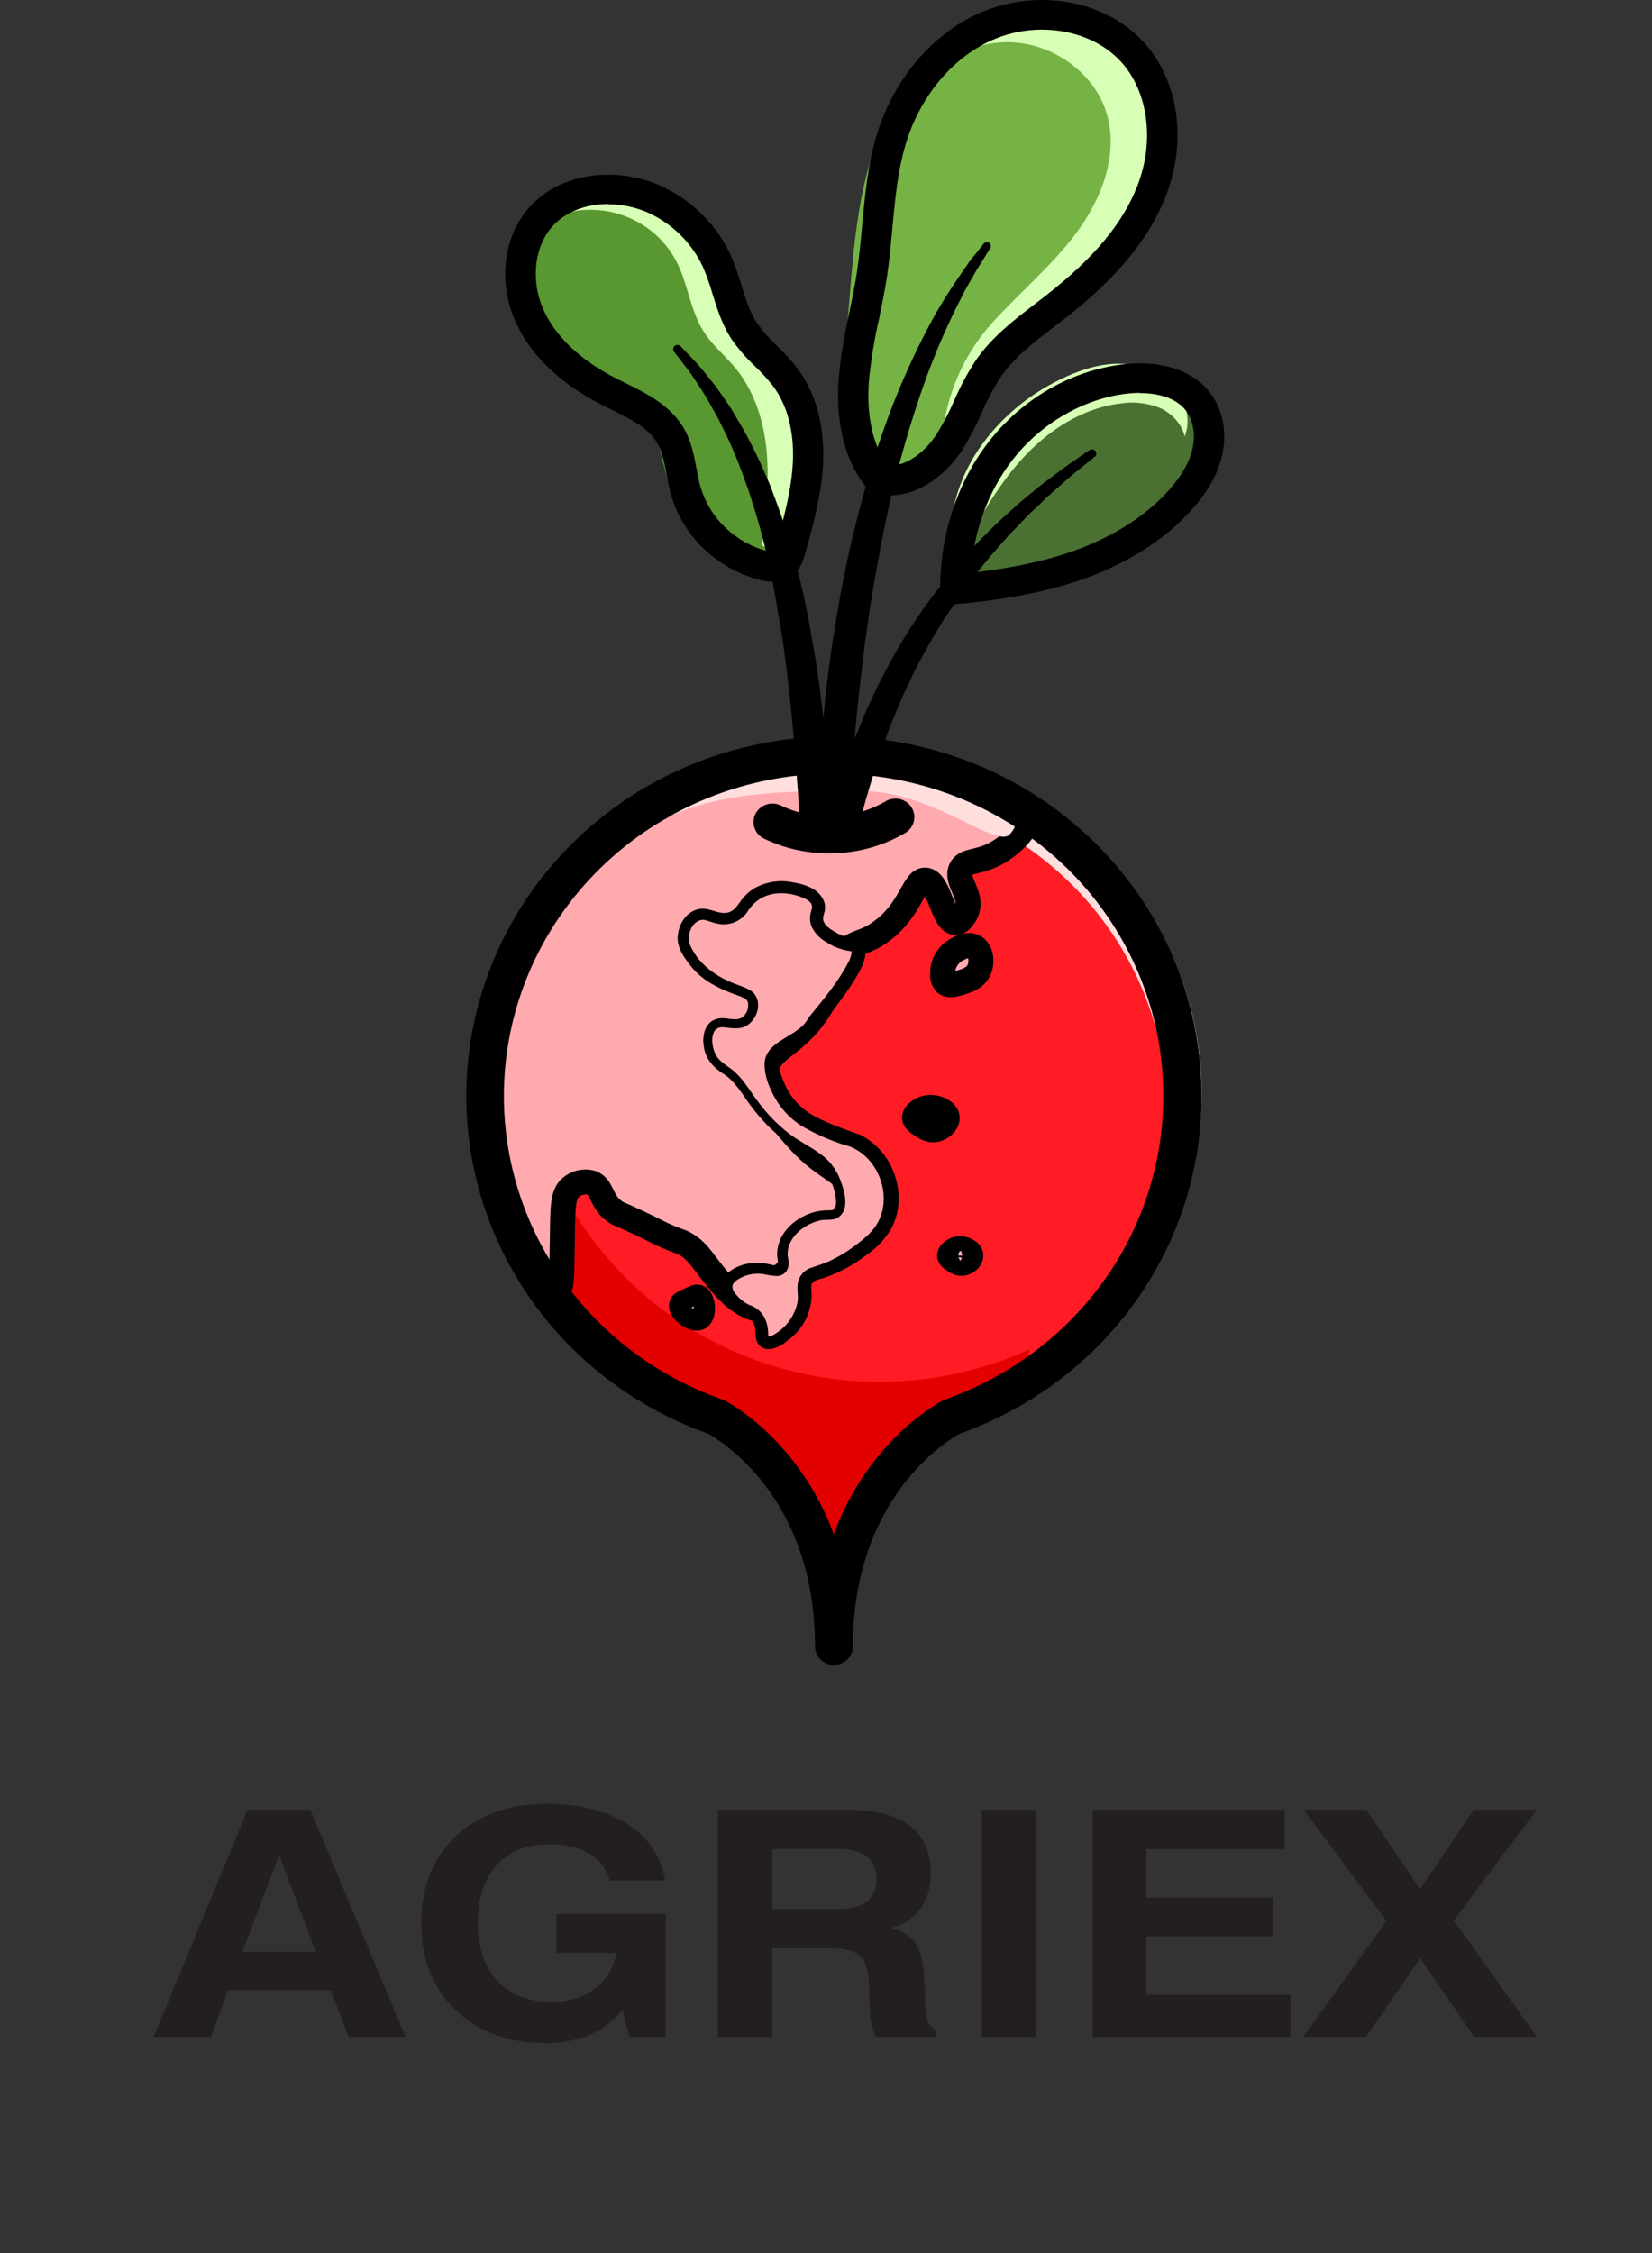<svg width="66" height="90" viewBox="0 0 66 90" fill="none" xmlns="http://www.w3.org/2000/svg">
<rect x="0" y="0" width="66" height="90" fill="#333333" stroke="none"/>
<path d="M47.228 43.433C47.228 44.312 47.142 45.19 46.969 46.053C46.504 48.372 45.444 50.538 43.891 52.348C42.337 54.159 40.339 55.554 38.084 56.406H38.006L37.943 56.47C37.344 56.808 33.723 59.081 33.484 64.62H32.563C32.336 59.44 29.167 57.119 28.206 56.531V56.504L28.041 56.433L27.989 56.402H27.969H27.961C25.582 55.515 23.492 54.019 21.907 52.072C20.322 50.124 19.302 47.796 18.953 45.331C18.604 42.866 18.939 40.354 19.922 38.059C20.906 35.764 22.503 33.769 24.545 32.284C26.444 30.901 28.669 30.008 31.015 29.687C31.299 29.716 31.586 29.691 31.859 29.612C32.383 29.465 33.1 29.505 33.761 29.536C34.067 29.548 34.362 29.548 34.658 29.542L34.626 29.63L34.993 29.681C41.966 30.637 47.223 36.546 47.223 43.435" fill="#FF1C24"/>
<path d="M35.134 55.198C32.263 55.198 29.458 54.346 27.091 52.756C24.725 51.166 22.907 48.911 21.879 46.29C21.887 47.194 21.715 48.09 21.692 49.007C21.67 49.806 21.698 50.606 21.776 51.402C21.865 51.522 21.953 51.641 22.044 51.761C23.549 53.765 25.498 55.411 27.745 56.578C29.543 57.507 31.201 58.439 32.367 60.115C32.428 60.199 32.467 60.295 32.48 60.396C32.843 60.856 33.129 61.371 33.325 61.92C33.918 60.266 34.943 58.65 36.081 57.642C37.413 56.468 38.987 55.84 40.642 55.386C40.836 54.899 41.001 54.402 41.136 53.897C39.257 54.755 37.208 55.199 35.134 55.198Z" fill="#E30000"/>
<path d="M48.006 43.692C48.007 44.572 47.92 45.449 47.747 46.312C47.202 47.439 46.494 48.483 45.644 49.411C46.837 46.565 46.962 43.398 45.997 40.471C45.032 37.543 43.039 35.043 40.371 33.413C37.703 31.783 34.531 31.128 31.416 31.563C28.302 31.998 25.444 33.496 23.35 35.791C23.842 34.619 24.508 33.524 25.328 32.541C27.227 31.158 29.452 30.265 31.798 29.945C32.082 29.974 32.369 29.948 32.642 29.869C33.167 29.723 33.883 29.762 34.544 29.792C34.85 29.805 35.145 29.805 35.441 29.792L35.41 29.881L35.777 29.933C42.75 30.889 48.008 36.797 48.008 43.686" fill="#FFDEDE"/>
<path d="M47.437 18.825C46.561 20.457 44.974 21.657 43.221 22.331C41.467 23.005 39.554 23.189 37.664 23.137C37.645 21.315 38.257 19.54 39.401 18.102C40.545 16.664 42.154 15.647 43.965 15.216C44.67 15.048 45.416 14.978 46.118 15.148C46.821 15.319 47.479 15.777 47.754 16.433C48.076 17.202 47.832 18.09 47.437 18.822" fill="#4A7132"/>
<path d="M47.327 17.444C47.618 16.727 47.336 15.822 46.771 15.282C46.207 14.742 45.385 14.506 44.596 14.53C43.806 14.553 43.041 14.819 42.336 15.168C41.066 15.785 39.976 16.706 39.168 17.845C38.363 18.99 37.937 20.349 37.946 21.739C37.952 22.108 38.007 22.508 38.272 22.77C38.347 22.695 38.394 22.597 38.405 22.493C38.416 22.389 38.392 22.284 38.335 22.195C39.058 20.845 39.791 19.48 40.825 18.341C41.859 17.201 43.243 16.289 44.79 16.114C45.309 16.037 45.84 16.098 46.326 16.289C46.803 16.497 47.228 16.944 47.33 17.444" fill="#D7FFB5"/>
<path d="M38.791 15.219C39.657 13.92 40.849 12.867 42.028 11.828C43.208 10.789 44.393 9.717 45.224 8.398C46.055 7.079 46.52 5.456 46.114 3.957C45.936 3.334 45.627 2.755 45.206 2.257C44.785 1.759 44.261 1.353 43.67 1.064C42.47 0.496 41.096 0.386 39.817 0.757C37.635 1.382 36.015 3.266 35.166 5.323C34.316 7.379 34.124 9.64 33.944 11.857C33.862 12.812 33.783 13.768 33.706 14.724C33.614 15.84 33.535 17.031 34.088 18.012C34.324 18.43 34.699 18.806 35.174 18.907C35.881 19.055 36.564 18.566 37.025 18.022C37.741 17.176 38.181 16.142 38.796 15.222" fill="#76B345"/>
<path d="M43.459 10.586C44.282 9.802 45.087 8.986 45.688 8.029C46.288 7.072 46.676 5.955 46.594 4.835C46.481 3.273 45.416 1.841 43.986 1.132C42.556 0.422 40.809 0.422 39.321 0.997C37.834 1.571 36.592 2.691 35.765 4.032C36.906 2.815 38.395 1.762 40.083 1.689C41.906 1.609 43.726 2.845 44.221 4.557C44.682 6.153 44.041 7.878 43.056 9.228C42.071 10.579 40.758 11.662 39.634 12.902C38.51 14.142 37.736 15.881 37.664 17.538C39.055 14.887 41.271 12.665 43.459 10.586Z" fill="#D7FFB5"/>
<path d="M24.038 15.667C24.591 15.912 25.198 16.087 25.633 16.503C26.328 17.165 26.378 18.218 26.666 19.123C26.898 19.833 27.293 20.482 27.82 21.02C28.348 21.559 28.994 21.972 29.709 22.23C30.038 22.349 30.422 22.421 30.722 22.247C31.023 22.072 31.137 21.714 31.227 21.386C31.539 20.271 31.852 19.145 31.904 17.991C31.957 16.837 31.728 15.633 31.043 14.692C30.471 13.907 29.613 13.341 29.112 12.51C28.403 11.338 28.474 9.747 27.483 8.789C27.069 8.388 26.517 8.154 25.966 7.97C25.023 7.657 24.01 7.461 23.032 7.625C22.055 7.789 21.102 8.363 20.69 9.243C20.389 9.888 20.395 10.633 20.533 11.33C20.729 12.271 21.149 13.153 21.758 13.906C22.366 14.66 23.148 15.263 24.038 15.667Z" fill="#599730"/>
<path d="M30.446 21.755C30.591 20.541 30.737 19.319 30.635 18.102C30.534 16.884 30.165 15.657 29.383 14.705C28.98 14.216 28.478 13.808 28.134 13.278C27.579 12.429 27.493 11.367 27.034 10.463C26.77 9.949 26.389 9.5 25.921 9.152C25.453 8.803 24.909 8.564 24.331 8.452C23.754 8.341 23.158 8.36 22.589 8.508C22.02 8.656 21.494 8.929 21.05 9.307C21.18 8.828 21.445 8.395 21.816 8.057C22.186 7.718 22.647 7.489 23.145 7.395C24.148 7.204 25.195 7.462 26.113 7.903C26.969 8.317 27.774 8.918 28.22 9.747C28.863 10.941 28.72 12.486 29.596 13.526C29.947 13.943 30.431 14.235 30.792 14.643C31.211 15.121 31.443 15.718 31.595 16.324C32.003 17.954 31.875 19.668 31.228 21.222C31.164 21.42 31.041 21.595 30.874 21.723C30.695 21.834 30.547 21.933 30.451 21.75" fill="#D7FFB5"/>
<path d="M20.543 49.062C19.981 47.818 19.648 46.487 19.556 45.131C19.455 43.834 19.29 41.251 20.633 38.321C21.621 36.234 23.14 34.43 25.045 33.081C26.585 32.001 28.33 31.232 30.178 30.82C32.473 30.305 34.253 30.508 35.817 30.7C36.741 30.81 40.963 31.318 41.084 32.531C41.139 33.075 40.366 33.794 39.739 34.12C39.047 34.478 38.572 34.346 38.395 34.708C38.151 35.205 38.898 35.767 38.606 36.434C38.589 36.473 38.423 36.844 38.182 36.849C37.67 36.862 37.539 35.208 36.981 35.157C36.492 35.11 36.41 36.352 35.177 37.228C34.486 37.722 34.222 37.558 33.71 38.044C33.082 38.642 33.358 39.222 32.855 40.098C31.856 41.837 30.739 41.771 30.572 42.846C30.408 43.888 31.326 44.901 31.892 45.534C33.022 46.796 33.919 46.801 34.073 47.698C34.219 48.55 33.551 49.359 33.462 49.466C33.105 49.899 32.886 49.859 32.026 50.422C31.537 50.743 31.26 50.85 31.201 51.042C31.087 51.417 31.49 51.683 31.361 51.973C31.239 52.238 30.762 52.349 30.384 52.31C29.513 52.22 28.819 51.316 28.21 50.518C27.98 50.218 27.696 49.801 27.183 49.598C27.06 49.549 26.952 49.521 26.694 49.41C26.397 49.283 26.268 49.209 25.923 49.039C25.686 48.919 25.506 48.84 25.392 48.786C24.729 48.475 24.754 48.511 24.643 48.445C23.98 48.052 24.104 47.398 23.61 47.243C23.47 47.208 23.323 47.206 23.182 47.24C23.041 47.273 22.911 47.34 22.802 47.434C22.476 47.726 22.483 48.191 22.465 49.606C22.444 51.207 22.428 51.386 22.322 51.433C21.99 51.578 21.106 50.275 20.546 49.062" fill="#FFAAAF"/>
<path d="M20.543 49.062C19.981 47.818 19.648 46.487 19.556 45.131C19.455 43.834 19.29 41.251 20.633 38.321C21.621 36.234 23.14 34.43 25.045 33.081C26.585 32.001 28.33 31.232 30.178 30.82C32.473 30.305 34.253 30.508 35.817 30.7C36.741 30.81 40.963 31.318 41.084 32.531C41.139 33.075 40.366 33.794 39.739 34.12C39.047 34.478 38.572 34.346 38.395 34.708C38.151 35.205 38.898 35.767 38.606 36.434C38.589 36.473 38.423 36.844 38.182 36.849C37.67 36.862 37.539 35.208 36.981 35.157C36.492 35.11 36.41 36.352 35.177 37.228C34.486 37.722 34.222 37.558 33.71 38.044C33.082 38.642 33.358 39.222 32.855 40.098C31.856 41.837 30.739 41.771 30.572 42.846C30.408 43.888 31.326 44.901 31.892 45.534C33.022 46.796 33.919 46.801 34.073 47.698C34.219 48.55 33.551 49.359 33.462 49.466C33.105 49.899 32.886 49.859 32.026 50.422C31.537 50.743 31.26 50.85 31.201 51.042C31.087 51.417 31.49 51.683 31.361 51.973C31.239 52.238 30.762 52.349 30.384 52.31C29.513 52.22 28.819 51.316 28.21 50.518C27.98 50.218 27.696 49.801 27.183 49.598C27.06 49.549 26.952 49.521 26.694 49.41C26.397 49.283 26.268 49.209 25.923 49.039C25.686 48.919 25.506 48.84 25.392 48.786C24.729 48.475 24.754 48.511 24.643 48.445C23.98 48.052 24.104 47.398 23.61 47.243C23.47 47.208 23.323 47.206 23.182 47.24C23.041 47.273 22.911 47.34 22.802 47.434C22.476 47.726 22.483 48.191 22.465 49.606C22.444 51.207 22.428 51.386 22.322 51.433C21.986 51.578 21.102 50.275 20.543 49.062Z" stroke="black" stroke-miterlimit="10"/>
<path d="M40.322 33.343C40.452 33.219 40.544 33.063 40.588 32.892C40.618 32.722 40.599 32.547 40.535 32.387C39.462 31.473 38.211 30.782 36.856 30.356C36.216 30.156 35.557 30.018 34.889 29.945L34.522 29.893L34.554 29.804C34.257 29.81 33.96 29.81 33.653 29.797C32.99 29.767 32.272 29.728 31.746 29.875C31.472 29.954 31.184 29.98 30.899 29.951C28.546 30.273 26.313 31.171 24.408 32.561C23.588 33.551 22.921 34.653 22.43 35.833C24.922 33.066 27.405 32.276 28.495 32.019C29.869 31.691 31.371 31.641 32.162 31.616C33.995 31.555 34.918 31.525 36.031 31.822C38.13 32.384 39.869 33.763 40.325 33.347" fill="#FFDEDE"/>
<path d="M27.868 51.812C28.089 51.858 28.157 52.572 27.892 52.648C27.66 52.714 27.136 52.3 27.237 52.109C27.261 52.064 27.359 52.017 27.564 51.923C27.738 51.843 27.825 51.803 27.868 51.812Z" fill="#FFA3A6"/>
<path d="M27.868 51.812C28.089 51.858 28.157 52.572 27.892 52.648C27.66 52.714 27.136 52.3 27.237 52.109C27.261 52.064 27.359 52.017 27.564 51.923C27.738 51.843 27.825 51.802 27.868 51.812Z" stroke="black"/>
<path d="M33.375 47.122C32.84 45.861 31.884 46.116 30.512 44.552C29.736 43.666 29.67 43.199 28.935 42.711C28.709 42.578 28.527 42.385 28.408 42.154C28.236 41.796 28.204 41.218 28.501 40.968C28.858 40.668 29.384 41.094 29.797 40.77C29.916 40.672 30.003 40.543 30.05 40.398C30.096 40.253 30.099 40.098 30.058 39.951C29.936 39.608 29.504 39.647 28.667 39.199C28.259 38.991 27.91 38.688 27.65 38.316C27.459 38.047 27.255 37.761 27.297 37.373C27.297 37.35 27.364 36.812 27.78 36.593C28.252 36.346 28.578 36.825 29.157 36.667C29.756 36.505 29.686 35.916 30.445 35.592C30.786 35.45 31.161 35.406 31.527 35.464C31.674 35.484 32.505 35.599 32.675 36.08C32.782 36.38 32.533 36.526 32.651 36.875C32.754 37.18 33.041 37.347 33.262 37.481C33.858 37.828 34.148 37.653 34.261 37.855C34.593 38.452 32.562 40.753 32.533 40.815C32.533 40.815 32.533 40.83 32.517 40.847L32.495 40.891C32.319 41.217 31.732 41.572 31.732 41.572C31.259 41.858 31.023 42.002 30.927 42.177C30.695 42.604 30.943 43.155 31.1 43.501C31.275 43.875 31.529 44.209 31.845 44.481C32.173 44.766 32.469 44.895 32.983 45.132C33.865 45.539 34.083 45.447 34.546 45.791C34.872 46.035 35.137 46.348 35.319 46.708C35.378 46.827 35.845 47.794 35.411 48.788C35.156 49.374 34.701 49.708 34.239 50.047C33.962 50.247 33.668 50.423 33.36 50.574C32.646 50.913 32.423 50.821 32.23 51.082C31.985 51.415 32.269 51.67 32.045 52.331C31.941 52.64 31.765 52.92 31.531 53.151C31.479 53.2 30.872 53.782 30.563 53.612C30.303 53.47 30.563 53.015 30.225 52.608C30 52.329 29.793 52.425 29.424 52.077C29.27 51.931 28.966 51.636 29.02 51.328C29.081 50.969 29.596 50.758 29.927 50.69C30.582 50.556 30.96 50.905 31.199 50.69C31.41 50.505 31.147 50.212 31.3 49.726C31.473 49.164 32.069 48.724 32.618 48.586C33.052 48.476 33.248 48.606 33.425 48.439C33.772 48.11 33.411 47.237 33.364 47.125" fill="#FFAAAF"/>
<path d="M33.208 47.193C33.002 46.65 32.574 46.325 32.072 46.036C31.547 45.732 31.066 45.361 30.642 44.934C30.433 44.717 30.237 44.489 30.055 44.251C29.699 43.798 29.444 43.274 28.965 42.937C28.546 42.691 28.184 42.313 28.122 41.819C28.041 41.405 28.148 40.827 28.641 40.7C28.986 40.596 29.374 40.83 29.663 40.634C29.749 40.564 29.814 40.474 29.853 40.372C29.892 40.27 29.902 40.159 29.883 40.052C29.855 39.945 29.811 39.914 29.708 39.861C29.605 39.807 29.453 39.758 29.313 39.705C29.024 39.6 28.744 39.473 28.476 39.324C28.059 39.094 27.704 38.77 27.44 38.379C27.249 38.122 27.067 37.8 27.073 37.459C27.088 36.919 27.447 36.329 28.043 36.299C28.454 36.285 28.85 36.618 29.23 36.391C29.451 36.263 29.561 35.988 29.758 35.794C29.873 35.666 30.008 35.557 30.159 35.472C30.601 35.228 31.116 35.144 31.614 35.233C32.127 35.318 32.728 35.481 32.928 36.027C32.964 36.134 32.972 36.248 32.954 36.359C32.93 36.514 32.873 36.598 32.884 36.717C32.922 36.994 33.236 37.159 33.469 37.289C33.637 37.381 33.821 37.44 34.012 37.463C34.116 37.472 34.217 37.498 34.312 37.538C34.994 37.953 34.203 39.033 33.919 39.488C33.571 39.993 33.197 40.481 32.799 40.949C32.63 41.319 32.188 41.641 31.821 41.867C31.616 42.008 31.278 42.154 31.183 42.355C31.061 42.686 31.236 43.037 31.386 43.383C31.597 43.829 31.932 44.208 32.352 44.478C32.963 44.845 33.67 45.082 34.355 45.328C35.716 45.985 36.317 47.79 35.594 49.104C35.345 49.516 35.007 49.87 34.603 50.14C34.113 50.522 33.561 50.822 32.971 51.028C32.707 51.13 32.398 51.115 32.409 51.434C32.454 51.798 32.408 52.168 32.276 52.511C32.143 52.854 31.928 53.161 31.649 53.406C31.36 53.634 31.145 53.851 30.717 53.894C30.606 53.897 30.496 53.863 30.406 53.798C30.316 53.733 30.25 53.641 30.22 53.536C30.169 53.35 30.194 53.12 30.154 52.985C30.097 52.739 29.93 52.634 29.697 52.543C29.182 52.279 28.51 51.605 28.92 51.011C29.302 50.539 29.982 50.377 30.566 50.47C30.724 50.495 30.881 50.542 30.983 50.549C31.047 50.549 31.051 50.549 31.073 50.527C31.1 50.414 31.044 50.242 31.05 50.103C31.041 49.097 32.118 48.33 33.085 48.349C33.185 48.343 33.234 48.356 33.29 48.319C33.333 48.273 33.364 48.218 33.383 48.158C33.401 48.098 33.407 48.035 33.398 47.973C33.379 47.704 33.315 47.441 33.208 47.193ZM33.539 47.058C33.735 47.536 34.02 48.422 33.365 48.693C33.12 48.757 32.919 48.693 32.691 48.77C32.02 48.944 31.335 49.564 31.491 50.29C31.564 50.61 31.43 50.953 31.035 50.973C30.853 50.962 30.673 50.936 30.495 50.895C30.305 50.866 30.111 50.874 29.925 50.919C29.738 50.964 29.563 51.045 29.409 51.157C29.333 51.208 29.28 51.284 29.259 51.371C29.256 51.463 29.287 51.554 29.345 51.627C29.488 51.832 29.68 52 29.906 52.115C30.495 52.311 30.689 52.782 30.693 53.334C30.696 53.357 30.701 53.38 30.706 53.403C30.698 53.391 30.687 53.391 30.706 53.394C30.806 53.374 30.9 53.333 30.981 53.274C31.204 53.137 31.395 52.958 31.546 52.747C31.696 52.536 31.801 52.298 31.855 52.047C31.924 51.747 31.799 51.45 31.903 51.143C31.938 51.038 31.995 50.941 32.07 50.858C32.145 50.776 32.237 50.71 32.34 50.665C32.669 50.545 32.881 50.499 33.172 50.359C33.554 50.176 33.914 49.953 34.246 49.692C34.567 49.453 34.886 49.175 35.071 48.832C35.567 47.932 35.246 46.681 34.414 46.057C34.207 45.899 33.967 45.787 33.712 45.727C33.121 45.538 32.554 45.285 32.02 44.973C31.47 44.618 31.041 44.109 30.791 43.513C30.642 43.215 30.558 42.889 30.546 42.557C30.519 41.776 31.342 41.536 31.852 41.147C32.035 41.027 32.186 40.865 32.29 40.675C32.308 40.645 32.329 40.617 32.352 40.591C32.901 39.919 33.492 39.211 33.883 38.46C33.968 38.314 34.018 38.15 34.029 37.982C34.038 37.995 34.05 38.005 34.064 38.012C34.02 38.001 33.975 37.993 33.931 37.987C33.599 37.937 33.284 37.815 33.008 37.629C32.767 37.496 32.571 37.297 32.446 37.056C32.356 36.87 32.337 36.658 32.391 36.459C32.414 36.372 32.436 36.309 32.442 36.268C32.466 36.029 32.222 35.91 31.933 35.803C31.133 35.54 30.313 35.675 29.856 36.429C29.753 36.58 29.613 36.705 29.45 36.791C29.286 36.877 29.103 36.923 28.917 36.924C28.533 36.924 28.235 36.725 28.062 36.742C27.608 36.786 27.404 37.43 27.59 37.797C27.947 38.562 28.667 39.053 29.461 39.336C29.68 39.429 29.944 39.489 30.127 39.686C30.44 40.074 30.267 40.653 29.889 40.932C29.598 41.154 29.202 41.064 28.901 41.035C28.326 40.99 28.412 41.786 28.59 42.122C28.712 42.361 28.948 42.515 29.171 42.671C29.672 43.029 29.956 43.589 30.319 44.054C30.662 44.514 31.067 44.927 31.523 45.281C31.997 45.65 32.547 45.87 33.007 46.282C33.236 46.502 33.418 46.765 33.539 47.055V47.058Z" fill="black"/>
<path d="M38.326 39.266C38.624 39.176 38.969 39.072 39.115 38.741C39.262 38.41 39.192 37.96 38.909 37.815C38.664 37.69 38.361 37.855 38.226 37.929C38.012 38.047 37.844 38.23 37.745 38.45C37.679 38.6 37.65 38.764 37.661 38.928C37.651 39.052 37.692 39.176 37.775 39.272C37.914 39.391 38.154 39.319 38.326 39.272" fill="#FFAAAF"/>
<path d="M38.326 39.266C38.624 39.176 38.969 39.072 39.115 38.741C39.262 38.41 39.192 37.96 38.909 37.815C38.664 37.69 38.361 37.855 38.226 37.929C38.012 38.047 37.844 38.23 37.745 38.45C37.679 38.6 37.65 38.764 37.661 38.928C37.651 39.052 37.692 39.176 37.775 39.272C37.916 39.389 38.154 39.317 38.326 39.266Z" stroke="black" stroke-miterlimit="10"/>
<path d="M33.122 34.087C32.229 34.09 31.347 33.893 30.544 33.509C30.452 33.468 30.37 33.409 30.301 33.336C30.233 33.263 30.181 33.177 30.147 33.084C30.113 32.99 30.099 32.891 30.105 32.792C30.112 32.694 30.138 32.597 30.183 32.508C30.228 32.42 30.291 32.341 30.368 32.276C30.445 32.212 30.534 32.163 30.631 32.133C30.727 32.103 30.829 32.092 30.93 32.101C31.03 32.11 31.128 32.139 31.218 32.186C31.869 32.493 32.588 32.639 33.311 32.61C34.034 32.581 34.738 32.378 35.362 32.02C35.447 31.966 35.542 31.929 35.642 31.912C35.742 31.894 35.844 31.897 35.943 31.919C36.042 31.941 36.135 31.983 36.217 32.041C36.299 32.099 36.369 32.173 36.421 32.257C36.474 32.342 36.508 32.437 36.523 32.535C36.537 32.633 36.531 32.733 36.505 32.828C36.479 32.924 36.434 33.014 36.372 33.093C36.31 33.171 36.233 33.236 36.144 33.285C35.23 33.816 34.185 34.093 33.122 34.088" fill="black"/>
<path d="M33.318 66.51C33.117 66.51 32.925 66.432 32.783 66.293C32.641 66.154 32.561 65.966 32.561 65.77C32.561 59.769 28.725 57.509 28.283 57.267C25.04 56.11 22.317 53.874 20.593 50.95C18.869 48.027 18.253 44.603 18.854 41.279C19.454 37.956 21.233 34.946 23.878 32.777C26.523 30.608 29.865 29.419 33.318 29.419C36.77 29.419 40.112 30.608 42.757 32.777C45.402 34.946 47.181 37.956 47.782 41.279C48.382 44.603 47.766 48.027 46.042 50.95C44.318 53.874 41.595 56.11 38.352 57.267C37.998 57.457 34.074 59.705 34.074 65.768C34.074 65.964 33.994 66.152 33.852 66.29C33.711 66.429 33.518 66.507 33.318 66.507V66.51ZM28.918 55.925L28.941 55.937C29.099 56.018 31.923 57.518 33.31 61.287C34.697 57.514 37.523 56.018 37.681 55.937C37.713 55.92 37.746 55.905 37.781 55.893C40.696 54.863 43.147 52.862 44.702 50.24C46.257 47.618 46.816 44.545 46.281 41.56C45.746 38.575 44.152 35.87 41.779 33.92C39.405 31.971 36.405 30.903 33.305 30.903C30.205 30.903 27.204 31.971 24.831 33.92C22.457 35.87 20.863 38.575 20.328 41.56C19.794 44.545 20.353 47.618 21.908 50.24C23.462 52.862 25.913 54.863 28.828 55.893C28.852 55.901 28.875 55.91 28.897 55.92L28.918 55.925Z" fill="black"/>
<path d="M31.984 33.238C31.984 33.238 31.962 32.92 31.925 32.364C31.905 32.086 31.892 31.745 31.859 31.363C31.826 30.982 31.795 30.549 31.763 30.077C31.732 29.605 31.675 29.093 31.626 28.552C31.578 28.011 31.514 27.444 31.439 26.858C31.365 26.273 31.291 25.663 31.188 25.055C31.084 24.447 30.968 23.827 30.861 23.207C30.726 22.594 30.606 21.975 30.438 21.381C30.292 20.784 30.099 20.204 29.924 19.642C29.718 19.092 29.544 18.55 29.32 18.059C29.123 17.556 28.88 17.103 28.674 16.683C28.439 16.275 28.237 15.89 28.027 15.569C27.817 15.247 27.637 14.963 27.466 14.746L26.933 14.055L26.926 14.044C26.901 14.01 26.89 13.967 26.895 13.925C26.901 13.883 26.922 13.845 26.955 13.818C26.988 13.791 27.031 13.777 27.074 13.778C27.117 13.78 27.158 13.798 27.189 13.828L27.809 14.479C28.006 14.687 28.213 14.967 28.468 15.275C28.599 15.427 28.713 15.606 28.841 15.787C28.969 15.969 29.107 16.163 29.237 16.37C29.481 16.793 29.77 17.243 30.013 17.748C30.279 18.244 30.509 18.786 30.754 19.348C30.965 19.919 31.197 20.507 31.381 21.119C31.586 21.725 31.747 22.354 31.916 22.979C32.065 23.607 32.215 24.238 32.324 24.864C32.433 25.49 32.545 26.105 32.638 26.703C32.731 27.3 32.8 27.878 32.866 28.428C32.932 28.978 32.969 29.503 33.016 29.981C33.062 30.459 33.086 30.905 33.109 31.295C33.132 31.686 33.144 32.023 33.159 32.303C33.18 32.861 33.192 33.178 33.192 33.178C33.195 33.331 33.136 33.48 33.029 33.592C32.922 33.704 32.775 33.771 32.619 33.779C32.462 33.787 32.309 33.735 32.191 33.635C32.072 33.534 31.998 33.393 31.984 33.24" fill="black"/>
<path d="M30.903 23.242C30.741 23.24 30.58 23.219 30.423 23.18C29.574 22.975 28.794 22.556 28.163 21.965C27.531 21.374 27.069 20.632 26.823 19.812C26.739 19.523 26.684 19.233 26.631 18.954C26.542 18.476 26.458 18.031 26.244 17.675C25.887 17.078 25.177 16.73 24.424 16.361C24.258 16.279 24.09 16.196 23.929 16.111C22.819 15.533 21.342 14.501 20.605 12.868C19.868 11.235 20.116 9.377 21.216 8.208C21.964 7.415 23.058 6.978 24.297 6.978C25.008 6.978 25.711 7.124 26.36 7.408C27.621 7.971 28.628 8.964 29.194 10.201C29.362 10.59 29.506 10.989 29.623 11.396C29.794 11.948 29.957 12.471 30.242 12.903C30.478 13.233 30.746 13.539 31.044 13.816C31.33 14.089 31.596 14.382 31.84 14.692C32.781 15.935 32.927 17.429 32.884 18.465C32.831 19.732 32.495 20.939 32.17 22.108C32.101 22.355 31.972 22.814 31.545 23.064C31.35 23.176 31.128 23.233 30.903 23.23V23.242ZM24.303 8.15C23.406 8.15 22.628 8.451 22.112 8.999C21.347 9.81 21.183 11.2 21.715 12.377C22.312 13.702 23.56 14.564 24.502 15.055C24.656 15.135 24.814 15.213 24.973 15.294C25.808 15.705 26.754 16.172 27.295 17.067C27.616 17.602 27.725 18.176 27.829 18.73C27.878 18.994 27.926 19.243 27.994 19.478C28.183 20.096 28.531 20.656 29.006 21.103C29.481 21.55 30.066 21.869 30.705 22.03C30.773 22.047 30.843 22.057 30.914 22.06C30.953 21.977 30.983 21.891 31.006 21.802C31.312 20.698 31.631 19.556 31.678 18.423C31.713 17.577 31.601 16.367 30.87 15.401C30.658 15.135 30.428 14.883 30.181 14.648C29.824 14.314 29.505 13.946 29.226 13.547C28.851 12.975 28.657 12.353 28.468 11.746C28.364 11.383 28.238 11.027 28.091 10.679C27.646 9.706 26.854 8.926 25.863 8.483C25.37 8.27 24.838 8.16 24.299 8.162L24.303 8.15Z" fill="black"/>
<path d="M32.684 33.35C32.684 33.35 32.672 32.951 32.684 32.275C32.696 31.599 32.727 30.624 32.826 29.463C32.875 28.883 32.93 28.255 33.004 27.592C33.079 26.928 33.173 26.231 33.281 25.51C33.509 24.077 33.782 22.54 34.164 21.03C34.351 20.274 34.561 19.523 34.775 18.788C34.989 18.052 35.237 17.337 35.489 16.649C35.741 15.961 36.018 15.309 36.293 14.695C36.568 14.081 36.854 13.515 37.127 12.994C37.399 12.473 37.682 12.014 37.941 11.613C38.2 11.211 38.444 10.872 38.634 10.588C38.823 10.303 39.011 10.11 39.123 9.958L39.296 9.738C39.32 9.704 39.357 9.68 39.399 9.673C39.441 9.665 39.485 9.674 39.52 9.698C39.555 9.721 39.579 9.758 39.587 9.799C39.595 9.84 39.586 9.882 39.561 9.916C39.561 9.916 39.354 10.241 39.003 10.811C38.843 11.106 38.621 11.447 38.419 11.867C38.313 12.075 38.196 12.293 38.085 12.529L37.739 13.274C37.511 13.798 37.271 14.369 37.045 14.983C36.819 15.598 36.6 16.252 36.39 16.934C36.18 17.617 35.979 18.326 35.792 19.052C35.605 19.777 35.443 20.521 35.295 21.268C35.22 21.642 35.148 22.015 35.082 22.389C35.016 22.762 34.944 23.133 34.883 23.503C34.761 24.241 34.652 24.973 34.556 25.68C34.38 27.097 34.228 28.422 34.135 29.562C34.042 30.702 33.975 31.65 33.944 32.31C33.914 32.969 33.898 33.347 33.898 33.347C33.876 33.489 33.803 33.619 33.691 33.713C33.579 33.806 33.437 33.857 33.29 33.856C33.142 33.855 33.001 33.803 32.89 33.708C32.779 33.613 32.708 33.482 32.688 33.34" fill="black"/>
<path d="M35.536 19.794C35.353 19.793 35.17 19.773 34.991 19.734C34.857 19.704 34.737 19.631 34.651 19.525C33.536 18.154 33.412 16.372 33.506 15.117C33.591 14.233 33.733 13.355 33.93 12.489C34.038 11.972 34.148 11.437 34.229 10.915C34.325 10.287 34.385 9.633 34.444 9.004C34.557 7.781 34.673 6.517 35.055 5.3C35.754 3.075 37.329 1.268 39.27 0.462C40.013 0.157 40.811 -0 41.617 8.67488e-07C43.212 8.67488e-07 44.684 0.597 45.658 1.645C47.082 3.176 47.449 5.605 46.575 7.835C45.924 9.508 44.633 11.086 42.631 12.656C42.465 12.786 42.296 12.915 42.127 13.043C41.314 13.666 40.546 14.252 40.008 15.017C39.702 15.484 39.438 15.976 39.22 16.488C39 16.997 38.743 17.49 38.451 17.963C37.88 18.846 36.816 19.789 35.536 19.789V19.794ZM35.461 18.604C36.144 18.644 36.909 18.135 37.428 17.331C37.689 16.907 37.919 16.465 38.118 16.01C38.366 15.431 38.666 14.874 39.016 14.348C39.659 13.433 40.538 12.761 41.388 12.112C41.552 11.986 41.717 11.86 41.877 11.732C43.73 10.275 44.864 8.907 45.444 7.415C46.141 5.623 45.867 3.626 44.764 2.442C44.018 1.642 42.872 1.183 41.617 1.183C40.975 1.184 40.34 1.31 39.749 1.553C38.132 2.223 36.816 3.755 36.217 5.65C35.871 6.752 35.765 7.899 35.652 9.115C35.593 9.765 35.53 10.436 35.429 11.098C35.343 11.65 35.23 12.198 35.121 12.73C34.933 13.547 34.798 14.375 34.716 15.208C34.639 16.19 34.715 17.563 35.461 18.608V18.604Z" fill="black"/>
<path d="M33.12 32.758C33.12 32.758 33.195 32.484 33.328 32.007C33.39 31.768 33.475 31.478 33.586 31.139C33.697 30.799 33.811 30.422 33.966 30.013C34.042 29.81 34.119 29.599 34.199 29.38L34.476 28.71C34.655 28.246 34.896 27.777 35.126 27.286C35.381 26.808 35.628 26.3 35.93 25.814C36.21 25.316 36.541 24.835 36.861 24.353C37.207 23.884 37.549 23.417 37.916 22.975C38.268 22.525 38.659 22.117 39.016 21.712C39.404 21.329 39.764 20.946 40.14 20.618L40.678 20.13L41.199 19.697C41.528 19.412 41.852 19.179 42.133 18.967C42.414 18.754 42.662 18.572 42.872 18.431L43.526 17.98C43.562 17.954 43.608 17.944 43.652 17.95C43.697 17.957 43.737 17.98 43.764 18.015C43.792 18.049 43.804 18.093 43.799 18.137C43.794 18.181 43.772 18.221 43.737 18.249H43.731L43.12 18.742C42.925 18.896 42.691 19.09 42.434 19.323C42.178 19.556 41.878 19.801 41.579 20.102L41.099 20.557L40.61 21.065C40.265 21.406 39.94 21.801 39.588 22.192C39.258 22.604 38.902 23.015 38.586 23.466C38.269 23.918 37.952 24.377 37.645 24.841C37.361 25.319 37.068 25.797 36.817 26.283C36.547 26.761 36.328 27.255 36.104 27.723C35.902 28.201 35.694 28.662 35.53 29.111L35.286 29.761L35.077 30.377C34.938 30.771 34.833 31.137 34.737 31.452C34.642 31.767 34.556 32.058 34.493 32.299C34.371 32.777 34.292 33.052 34.292 33.052C34.274 33.128 34.239 33.2 34.192 33.263C34.144 33.327 34.084 33.38 34.015 33.421C33.946 33.461 33.87 33.488 33.79 33.499C33.711 33.51 33.63 33.506 33.552 33.486C33.474 33.466 33.401 33.431 33.337 33.384C33.273 33.336 33.22 33.276 33.18 33.208C33.14 33.14 33.114 33.065 33.104 32.987C33.094 32.909 33.1 32.83 33.121 32.754L33.12 32.758Z" fill="black"/>
<path d="M38.16 24.14C38.081 24.14 38.001 24.125 37.928 24.094C37.854 24.064 37.787 24.02 37.731 23.965C37.675 23.909 37.63 23.843 37.6 23.771C37.571 23.698 37.556 23.621 37.557 23.543C37.557 21.377 38.234 19.3 39.463 17.698C40.808 15.94 42.79 14.793 44.891 14.551C45.107 14.526 45.324 14.513 45.541 14.513C46.703 14.513 47.666 14.891 48.254 15.577C48.842 16.263 49.044 17.225 48.826 18.184C48.657 18.926 48.258 19.642 47.604 20.369C46.534 21.564 45.019 22.52 43.224 23.15C41.448 23.768 39.616 23.999 38.213 24.132C38.194 24.133 38.174 24.133 38.154 24.132L38.16 24.14ZM45.535 15.693C45.365 15.694 45.195 15.704 45.027 15.723C43.279 15.925 41.559 16.927 40.425 18.405C39.475 19.643 38.904 21.212 38.784 22.882C39.995 22.745 41.433 22.514 42.817 22.034C44.418 21.476 45.759 20.63 46.693 19.588C47.201 19.02 47.521 18.461 47.643 17.925C47.778 17.328 47.657 16.721 47.325 16.335C46.846 15.785 45.999 15.701 45.538 15.701L45.535 15.693Z" fill="black"/>
<path d="M36.777 44.923C36.956 45.042 37.162 45.18 37.41 45.115C37.658 45.051 37.877 44.818 37.836 44.605C37.799 44.422 37.575 44.331 37.476 44.291C37.318 44.229 37.143 44.219 36.979 44.262C36.867 44.291 36.764 44.346 36.678 44.422C36.605 44.471 36.554 44.546 36.536 44.631C36.53 44.753 36.673 44.85 36.777 44.923Z" fill="#FFAAAF"/>
<path d="M36.777 44.923C36.956 45.042 37.162 45.18 37.41 45.115C37.658 45.051 37.877 44.818 37.836 44.605C37.799 44.422 37.575 44.331 37.476 44.291C37.318 44.229 37.143 44.219 36.979 44.262C36.867 44.291 36.764 44.346 36.678 44.422C36.605 44.471 36.554 44.546 36.536 44.631C36.53 44.753 36.673 44.85 36.777 44.923Z" stroke="black" stroke-miterlimit="10"/>
<path d="M38.096 50.333C38.212 50.41 38.34 50.5 38.506 50.452C38.672 50.404 38.808 50.26 38.781 50.121C38.758 50.002 38.614 49.944 38.549 49.918C38.446 49.878 38.333 49.871 38.226 49.899C38.154 49.919 38.087 49.955 38.031 50.004C37.983 50.036 37.95 50.084 37.939 50.139C37.935 50.225 38.028 50.287 38.096 50.333Z" fill="#FFAAAF"/>
<path d="M38.096 50.333C38.212 50.41 38.34 50.5 38.506 50.452C38.672 50.404 38.808 50.26 38.781 50.121C38.758 50.002 38.614 49.944 38.549 49.918C38.446 49.878 38.333 49.871 38.226 49.899C38.154 49.919 38.087 49.955 38.031 50.004C37.983 50.036 37.95 50.084 37.939 50.139C37.935 50.225 38.028 50.287 38.096 50.333Z" stroke="black" stroke-miterlimit="10"/>
<path d="M9.892 72.291H12.398L16.202 81.363H13.924L13.207 79.498H9.119L8.424 81.363H6.14L9.892 72.291ZM11.151 74.107L9.684 77.966H12.617L11.151 74.107Z" fill="#231F20"/>
<path d="M24.88 80.288C24.521 80.719 24.063 81.062 23.544 81.291C22.986 81.515 22.387 81.624 21.783 81.61C20.308 81.61 19.113 81.17 18.199 80.29C17.285 79.41 16.829 78.254 16.831 76.823C16.831 75.379 17.287 74.224 18.199 73.358C19.11 72.492 20.326 72.059 21.844 72.058C23.167 72.058 24.246 72.33 25.081 72.874C25.48 73.121 25.819 73.45 26.076 73.837C26.333 74.224 26.502 74.661 26.571 75.118H24.357C24.239 74.668 23.945 74.281 23.537 74.043C23.125 73.796 22.587 73.673 21.923 73.673C21.039 73.673 20.347 73.952 19.845 74.51C19.343 75.067 19.091 75.836 19.09 76.816C19.09 77.8 19.352 78.572 19.877 79.13C20.401 79.688 21.122 79.967 22.04 79.966C22.727 79.966 23.302 79.792 23.766 79.443C24.229 79.091 24.536 78.577 24.621 78.009H22.231V76.456H26.599V81.363H25.145L24.88 80.288Z" fill="#231F20"/>
<path d="M28.683 81.363V72.291H33.796C34.946 72.291 35.798 72.503 36.353 72.926C36.908 73.349 37.185 73.995 37.184 74.865C37.202 75.356 37.061 75.841 36.779 76.249C36.495 76.628 36.082 76.896 35.615 77.007C36.074 77.147 36.399 77.361 36.593 77.647C36.786 77.934 36.897 78.381 36.926 78.989L36.969 80.064V80.101C36.984 80.642 37.12 80.97 37.377 81.086V81.363H35C34.915 81.214 34.855 81.053 34.824 80.885C34.78 80.665 34.754 80.442 34.748 80.217L34.72 79.261C34.696 78.698 34.574 78.318 34.353 78.122C34.132 77.924 33.731 77.827 33.155 77.827H30.853V81.363H28.683ZM30.853 76.26H33.403C33.957 76.26 34.364 76.164 34.625 75.971C34.885 75.779 35.015 75.474 35.015 75.061C35.015 74.662 34.888 74.364 34.636 74.165C34.383 73.966 34.006 73.864 33.504 73.86H30.853V76.26Z" fill="#231F20"/>
<path d="M39.225 81.363V72.291H41.395V81.363H39.225Z" fill="#231F20"/>
<path d="M43.66 81.363V72.291H51.322V73.867H45.798V75.8H50.847V77.353H45.798V79.69H51.577V81.363H43.66Z" fill="#231F20"/>
<path d="M52.071 81.363L55.393 76.73L52.077 72.291H54.584L56.738 75.462L58.879 72.291H61.399L58.083 76.712L61.395 81.363H58.89L56.738 78.22L54.578 81.363H52.071Z" fill="#231F20"/>
</svg>
